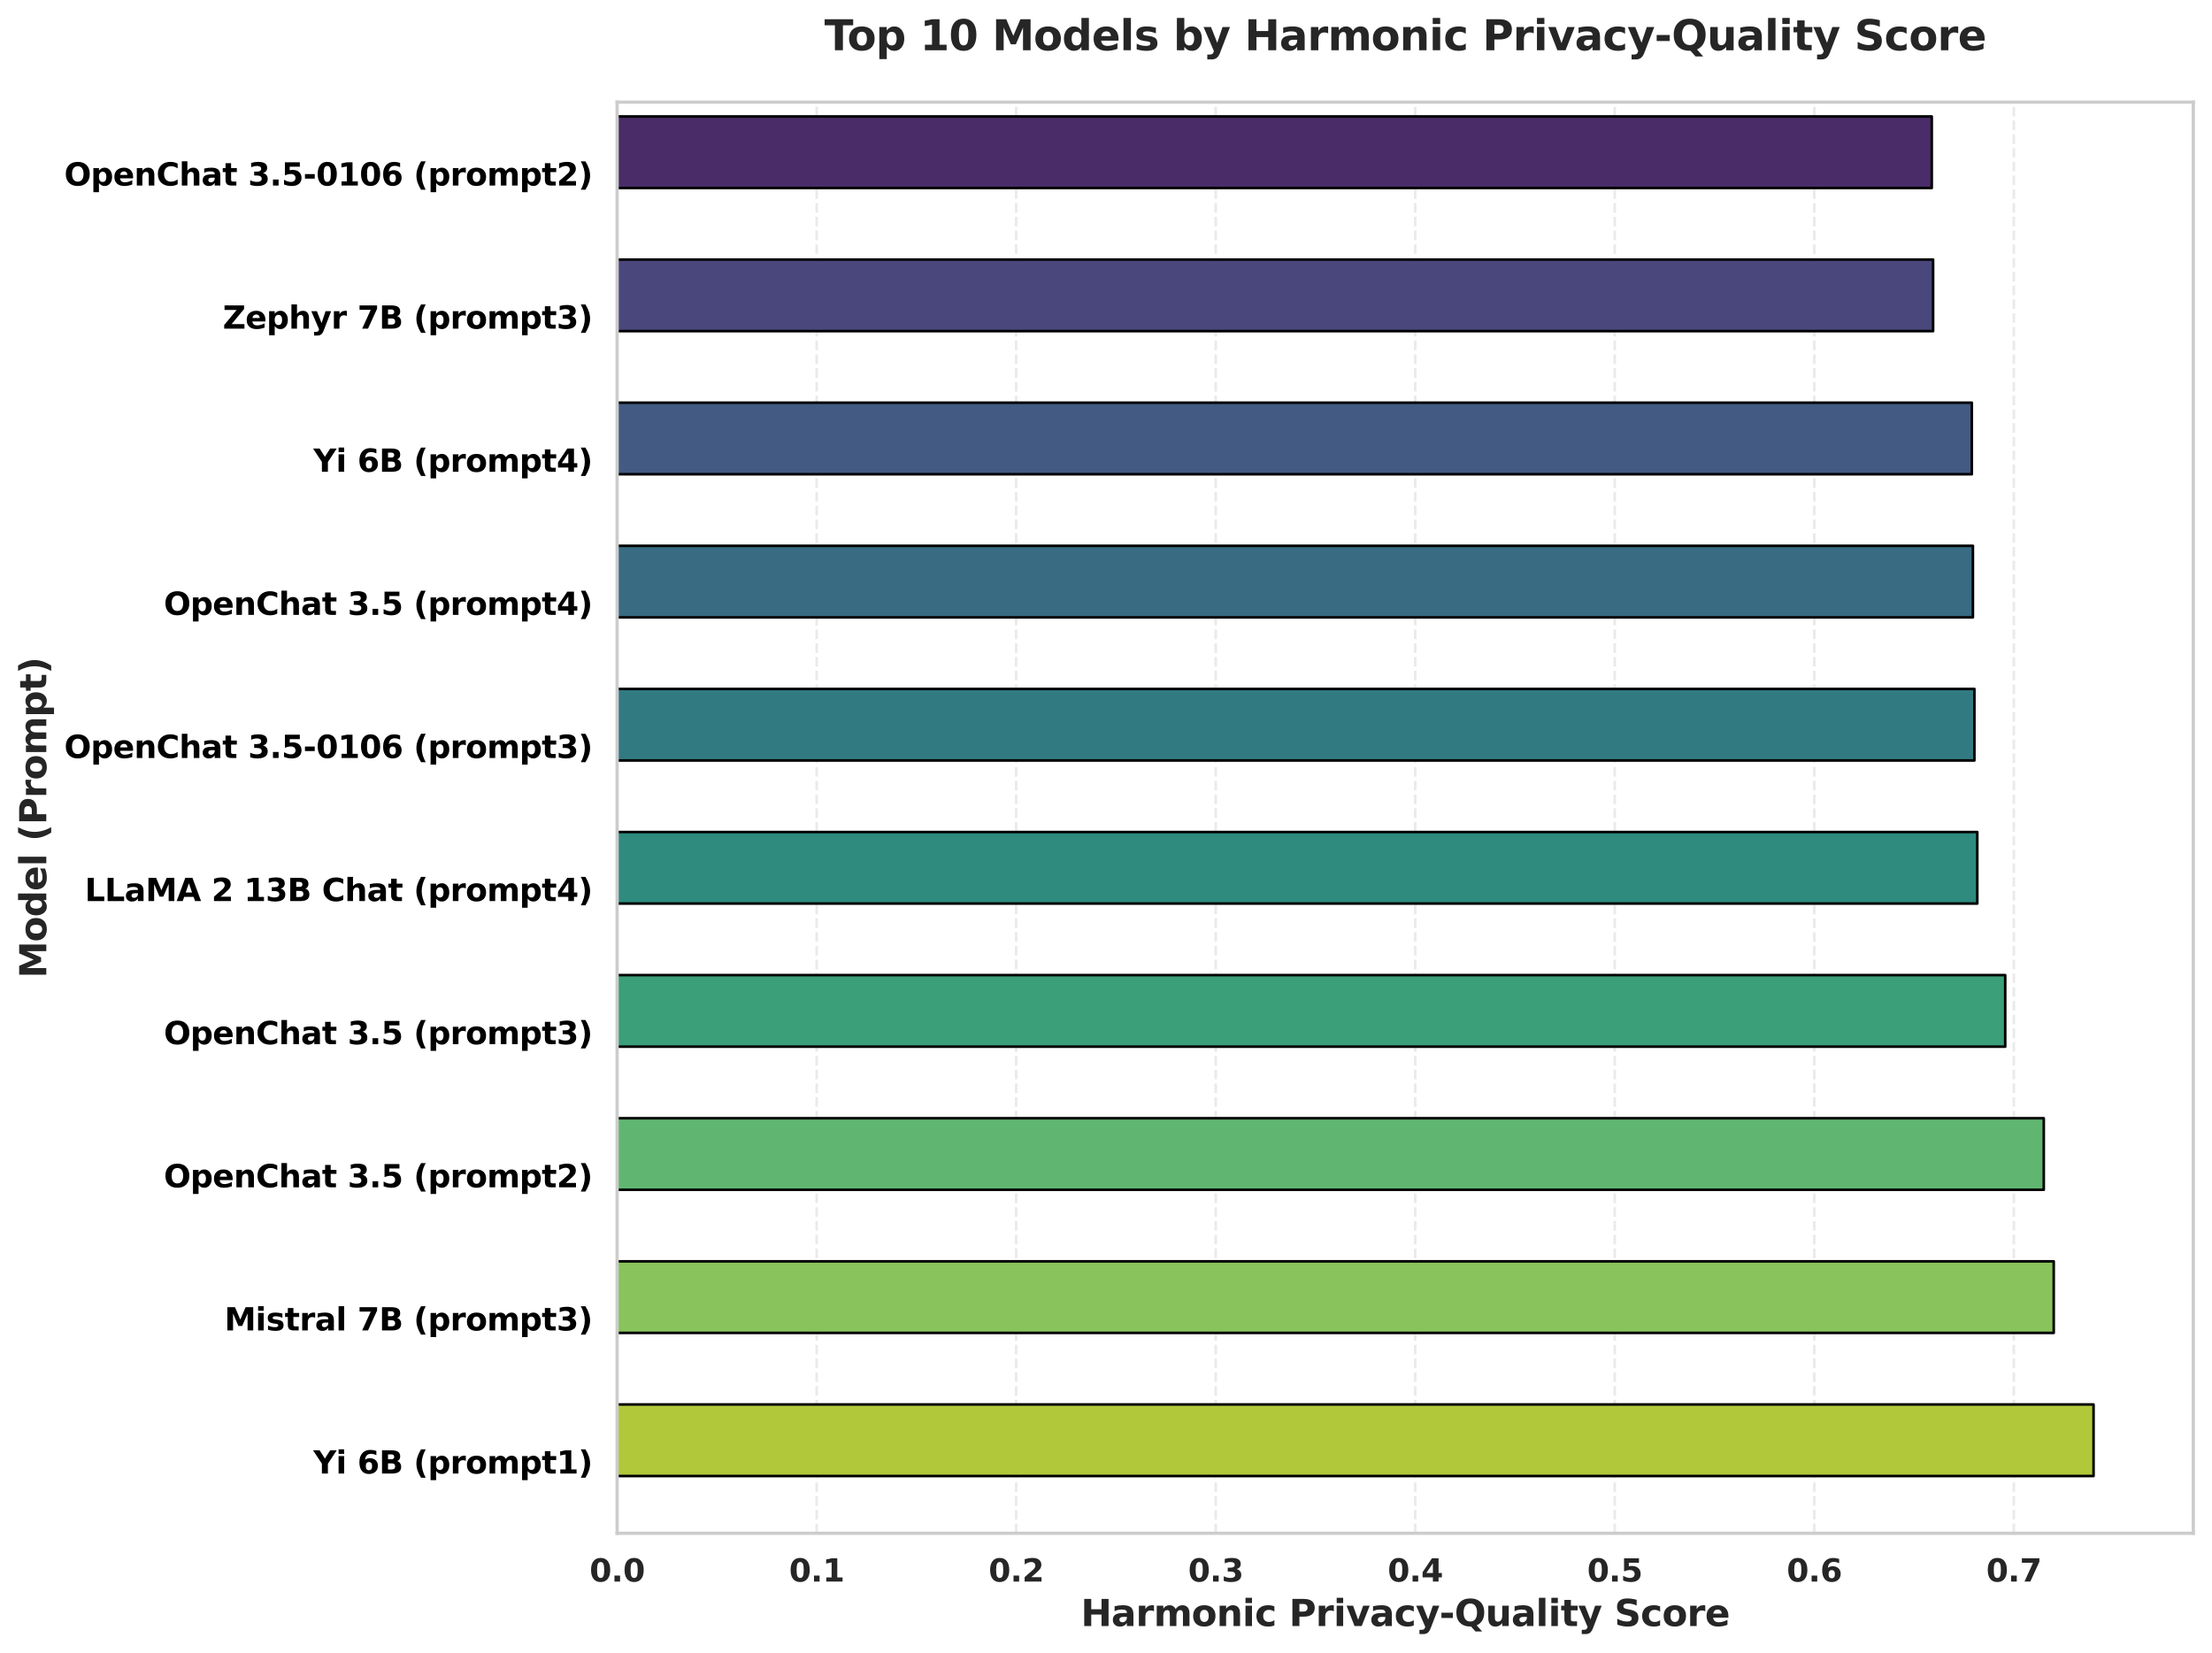 <?xml version="1.0" encoding="utf-8" standalone="no"?>
<!DOCTYPE svg PUBLIC "-//W3C//DTD SVG 1.1//EN"
  "http://www.w3.org/Graphics/SVG/1.1/DTD/svg11.dtd">
<svg xmlns:xlink="http://www.w3.org/1999/xlink" width="852.344pt" height="636.71pt" viewBox="0 0 852.344 636.71" xmlns="http://www.w3.org/2000/svg" version="1.1">
 <defs>
  <style type="text/css">*{stroke-linejoin: round; stroke-linecap: butt}</style>
 </defs>
 <g id="figure_1">
  <g id="patch_1">
   <path d="M 0 636.71 
L 852.344 636.71 
L 852.344 0 
L 0 0 
z
" style="fill: #ffffff"/>
  </g>
  <g id="axes_1">
   <g id="patch_2">
    <path d="M 237.794 590.737 
L 845.144 590.737 
L 845.144 39.358 
L 237.794 39.358 
z
" style="fill: #ffffff"/>
   </g>
   <g id="matplotlib.axis_1">
    <g id="xtick_1">
     <g id="line2d_1">
      <path d="M 237.794 590.737 
L 237.794 39.358 
" clip-path="url(#pb4a826ba77)" style="fill: none; stroke-dasharray: 3.7,1.6; stroke-dashoffset: 0; stroke: #cccccc; stroke-opacity: 0.4"/>
     </g>
     <g id="text_1">
      <!-- 0.0 -->
      <g style="fill: #262626" transform="translate(227.165 609.356) scale(0.12 -0.12)">
       <defs>
        <path id="DejaVuSans-Bold-30" d="M 2944 2338 
Q 2944 3213 2780 3570 
Q 2616 3928 2228 3928 
Q 1841 3928 1675 3570 
Q 1509 3213 1509 2338 
Q 1509 1453 1675 1090 
Q 1841 728 2228 728 
Q 2613 728 2778 1090 
Q 2944 1453 2944 2338 
z
M 4147 2328 
Q 4147 1169 3647 539 
Q 3147 -91 2228 -91 
Q 1306 -91 806 539 
Q 306 1169 306 2328 
Q 306 3491 806 4120 
Q 1306 4750 2228 4750 
Q 3147 4750 3647 4120 
Q 4147 3491 4147 2328 
z
" transform="scale(0.016)"/>
        <path id="DejaVuSans-Bold-2e" d="M 653 1209 
L 1778 1209 
L 1778 0 
L 653 0 
L 653 1209 
z
" transform="scale(0.016)"/>
       </defs>
       <use xlink:href="#DejaVuSans-Bold-30"/>
       <use xlink:href="#DejaVuSans-Bold-2e" transform="translate(69.58 0)"/>
       <use xlink:href="#DejaVuSans-Bold-30" transform="translate(107.568 0)"/>
      </g>
     </g>
    </g>
    <g id="xtick_2">
     <g id="line2d_2">
      <path d="M 314.677 590.737 
L 314.677 39.358 
" clip-path="url(#pb4a826ba77)" style="fill: none; stroke-dasharray: 3.7,1.6; stroke-dashoffset: 0; stroke: #cccccc; stroke-opacity: 0.4"/>
     </g>
     <g id="text_2">
      <!-- 0.1 -->
      <g style="fill: #262626" transform="translate(304.049 609.356) scale(0.12 -0.12)">
       <defs>
        <path id="DejaVuSans-Bold-31" d="M 750 831 
L 1813 831 
L 1813 3847 
L 722 3622 
L 722 4441 
L 1806 4666 
L 2950 4666 
L 2950 831 
L 4013 831 
L 4013 0 
L 750 0 
L 750 831 
z
" transform="scale(0.016)"/>
       </defs>
       <use xlink:href="#DejaVuSans-Bold-30"/>
       <use xlink:href="#DejaVuSans-Bold-2e" transform="translate(69.58 0)"/>
       <use xlink:href="#DejaVuSans-Bold-31" transform="translate(107.568 0)"/>
      </g>
     </g>
    </g>
    <g id="xtick_3">
     <g id="line2d_3">
      <path d="M 391.561 590.737 
L 391.561 39.358 
" clip-path="url(#pb4a826ba77)" style="fill: none; stroke-dasharray: 3.7,1.6; stroke-dashoffset: 0; stroke: #cccccc; stroke-opacity: 0.4"/>
     </g>
     <g id="text_3">
      <!-- 0.2 -->
      <g style="fill: #262626" transform="translate(380.933 609.356) scale(0.12 -0.12)">
       <defs>
        <path id="DejaVuSans-Bold-32" d="M 1844 884 
L 3897 884 
L 3897 0 
L 506 0 
L 506 884 
L 2209 2388 
Q 2438 2594 2547 2791 
Q 2656 2988 2656 3200 
Q 2656 3528 2436 3728 
Q 2216 3928 1850 3928 
Q 1569 3928 1234 3808 
Q 900 3688 519 3450 
L 519 4475 
Q 925 4609 1322 4679 
Q 1719 4750 2100 4750 
Q 2938 4750 3402 4381 
Q 3866 4013 3866 3353 
Q 3866 2972 3669 2642 
Q 3472 2313 2841 1759 
L 1844 884 
z
" transform="scale(0.016)"/>
       </defs>
       <use xlink:href="#DejaVuSans-Bold-30"/>
       <use xlink:href="#DejaVuSans-Bold-2e" transform="translate(69.58 0)"/>
       <use xlink:href="#DejaVuSans-Bold-32" transform="translate(107.568 0)"/>
      </g>
     </g>
    </g>
    <g id="xtick_4">
     <g id="line2d_4">
      <path d="M 468.445 590.737 
L 468.445 39.358 
" clip-path="url(#pb4a826ba77)" style="fill: none; stroke-dasharray: 3.7,1.6; stroke-dashoffset: 0; stroke: #cccccc; stroke-opacity: 0.4"/>
     </g>
     <g id="text_4">
      <!-- 0.3 -->
      <g style="fill: #262626" transform="translate(457.816 609.356) scale(0.12 -0.12)">
       <defs>
        <path id="DejaVuSans-Bold-33" d="M 2981 2516 
Q 3453 2394 3698 2092 
Q 3944 1791 3944 1325 
Q 3944 631 3412 270 
Q 2881 -91 1863 -91 
Q 1503 -91 1142 -33 
Q 781 25 428 141 
L 428 1069 
Q 766 900 1098 814 
Q 1431 728 1753 728 
Q 2231 728 2486 893 
Q 2741 1059 2741 1369 
Q 2741 1688 2480 1852 
Q 2219 2016 1709 2016 
L 1228 2016 
L 1228 2791 
L 1734 2791 
Q 2188 2791 2409 2933 
Q 2631 3075 2631 3366 
Q 2631 3634 2415 3781 
Q 2200 3928 1806 3928 
Q 1516 3928 1219 3862 
Q 922 3797 628 3669 
L 628 4550 
Q 984 4650 1334 4700 
Q 1684 4750 2022 4750 
Q 2931 4750 3382 4451 
Q 3834 4153 3834 3553 
Q 3834 3144 3618 2883 
Q 3403 2622 2981 2516 
z
" transform="scale(0.016)"/>
       </defs>
       <use xlink:href="#DejaVuSans-Bold-30"/>
       <use xlink:href="#DejaVuSans-Bold-2e" transform="translate(69.58 0)"/>
       <use xlink:href="#DejaVuSans-Bold-33" transform="translate(107.568 0)"/>
      </g>
     </g>
    </g>
    <g id="xtick_5">
     <g id="line2d_5">
      <path d="M 545.328 590.737 
L 545.328 39.358 
" clip-path="url(#pb4a826ba77)" style="fill: none; stroke-dasharray: 3.7,1.6; stroke-dashoffset: 0; stroke: #cccccc; stroke-opacity: 0.4"/>
     </g>
     <g id="text_5">
      <!-- 0.4 -->
      <g style="fill: #262626" transform="translate(534.7 609.356) scale(0.12 -0.12)">
       <defs>
        <path id="DejaVuSans-Bold-34" d="M 2356 3675 
L 1038 1722 
L 2356 1722 
L 2356 3675 
z
M 2156 4666 
L 3494 4666 
L 3494 1722 
L 4159 1722 
L 4159 850 
L 3494 850 
L 3494 0 
L 2356 0 
L 2356 850 
L 288 850 
L 288 1881 
L 2156 4666 
z
" transform="scale(0.016)"/>
       </defs>
       <use xlink:href="#DejaVuSans-Bold-30"/>
       <use xlink:href="#DejaVuSans-Bold-2e" transform="translate(69.58 0)"/>
       <use xlink:href="#DejaVuSans-Bold-34" transform="translate(107.568 0)"/>
      </g>
     </g>
    </g>
    <g id="xtick_6">
     <g id="line2d_6">
      <path d="M 622.212 590.737 
L 622.212 39.358 
" clip-path="url(#pb4a826ba77)" style="fill: none; stroke-dasharray: 3.7,1.6; stroke-dashoffset: 0; stroke: #cccccc; stroke-opacity: 0.4"/>
     </g>
     <g id="text_6">
      <!-- 0.5 -->
      <g style="fill: #262626" transform="translate(611.583 609.356) scale(0.12 -0.12)">
       <defs>
        <path id="DejaVuSans-Bold-35" d="M 678 4666 
L 3669 4666 
L 3669 3781 
L 1638 3781 
L 1638 3059 
Q 1775 3097 1914 3117 
Q 2053 3138 2203 3138 
Q 3056 3138 3531 2711 
Q 4006 2284 4006 1522 
Q 4006 766 3489 337 
Q 2972 -91 2053 -91 
Q 1656 -91 1267 -14 
Q 878 63 494 219 
L 494 1166 
Q 875 947 1217 837 
Q 1559 728 1863 728 
Q 2300 728 2551 942 
Q 2803 1156 2803 1522 
Q 2803 1891 2551 2103 
Q 2300 2316 1863 2316 
Q 1603 2316 1309 2248 
Q 1016 2181 678 2041 
L 678 4666 
z
" transform="scale(0.016)"/>
       </defs>
       <use xlink:href="#DejaVuSans-Bold-30"/>
       <use xlink:href="#DejaVuSans-Bold-2e" transform="translate(69.58 0)"/>
       <use xlink:href="#DejaVuSans-Bold-35" transform="translate(107.568 0)"/>
      </g>
     </g>
    </g>
    <g id="xtick_7">
     <g id="line2d_7">
      <path d="M 699.095 590.737 
L 699.095 39.358 
" clip-path="url(#pb4a826ba77)" style="fill: none; stroke-dasharray: 3.7,1.6; stroke-dashoffset: 0; stroke: #cccccc; stroke-opacity: 0.4"/>
     </g>
     <g id="text_7">
      <!-- 0.6 -->
      <g style="fill: #262626" transform="translate(688.467 609.356) scale(0.12 -0.12)">
       <defs>
        <path id="DejaVuSans-Bold-36" d="M 2316 2303 
Q 2000 2303 1842 2098 
Q 1684 1894 1684 1484 
Q 1684 1075 1842 870 
Q 2000 666 2316 666 
Q 2634 666 2792 870 
Q 2950 1075 2950 1484 
Q 2950 1894 2792 2098 
Q 2634 2303 2316 2303 
z
M 3803 4544 
L 3803 3681 
Q 3506 3822 3243 3889 
Q 2981 3956 2731 3956 
Q 2194 3956 1894 3657 
Q 1594 3359 1544 2772 
Q 1750 2925 1990 3001 
Q 2231 3078 2516 3078 
Q 3231 3078 3670 2659 
Q 4109 2241 4109 1563 
Q 4109 813 3618 361 
Q 3128 -91 2303 -91 
Q 1394 -91 895 523 
Q 397 1138 397 2266 
Q 397 3422 980 4083 
Q 1563 4744 2578 4744 
Q 2900 4744 3203 4694 
Q 3506 4644 3803 4544 
z
" transform="scale(0.016)"/>
       </defs>
       <use xlink:href="#DejaVuSans-Bold-30"/>
       <use xlink:href="#DejaVuSans-Bold-2e" transform="translate(69.58 0)"/>
       <use xlink:href="#DejaVuSans-Bold-36" transform="translate(107.568 0)"/>
      </g>
     </g>
    </g>
    <g id="xtick_8">
     <g id="line2d_8">
      <path d="M 775.979 590.737 
L 775.979 39.358 
" clip-path="url(#pb4a826ba77)" style="fill: none; stroke-dasharray: 3.7,1.6; stroke-dashoffset: 0; stroke: #cccccc; stroke-opacity: 0.4"/>
     </g>
     <g id="text_8">
      <!-- 0.7 -->
      <g style="fill: #262626" transform="translate(765.351 609.356) scale(0.12 -0.12)">
       <defs>
        <path id="DejaVuSans-Bold-37" d="M 428 4666 
L 3944 4666 
L 3944 3988 
L 2125 0 
L 953 0 
L 2675 3781 
L 428 3781 
L 428 4666 
z
" transform="scale(0.016)"/>
       </defs>
       <use xlink:href="#DejaVuSans-Bold-30"/>
       <use xlink:href="#DejaVuSans-Bold-2e" transform="translate(69.58 0)"/>
       <use xlink:href="#DejaVuSans-Bold-37" transform="translate(107.568 0)"/>
      </g>
     </g>
    </g>
    <g id="text_9">
     <!-- Harmonic Privacy-Quality Score -->
     <g style="fill: #262626" transform="translate(416.472 626.489) scale(0.14 -0.14)">
      <defs>
       <path id="DejaVuSans-Bold-48" d="M 588 4666 
L 1791 4666 
L 1791 2888 
L 3566 2888 
L 3566 4666 
L 4769 4666 
L 4769 0 
L 3566 0 
L 3566 1978 
L 1791 1978 
L 1791 0 
L 588 0 
L 588 4666 
z
" transform="scale(0.016)"/>
       <path id="DejaVuSans-Bold-61" d="M 2106 1575 
Q 1756 1575 1579 1456 
Q 1403 1338 1403 1106 
Q 1403 894 1545 773 
Q 1688 653 1941 653 
Q 2256 653 2472 879 
Q 2688 1106 2688 1447 
L 2688 1575 
L 2106 1575 
z
M 3816 1997 
L 3816 0 
L 2688 0 
L 2688 519 
Q 2463 200 2181 54 
Q 1900 -91 1497 -91 
Q 953 -91 614 226 
Q 275 544 275 1050 
Q 275 1666 698 1953 
Q 1122 2241 2028 2241 
L 2688 2241 
L 2688 2328 
Q 2688 2594 2478 2717 
Q 2269 2841 1825 2841 
Q 1466 2841 1156 2769 
Q 847 2697 581 2553 
L 581 3406 
Q 941 3494 1303 3539 
Q 1666 3584 2028 3584 
Q 2975 3584 3395 3211 
Q 3816 2838 3816 1997 
z
" transform="scale(0.016)"/>
       <path id="DejaVuSans-Bold-72" d="M 3138 2547 
Q 2991 2616 2845 2648 
Q 2700 2681 2553 2681 
Q 2122 2681 1889 2404 
Q 1656 2128 1656 1613 
L 1656 0 
L 538 0 
L 538 3500 
L 1656 3500 
L 1656 2925 
Q 1872 3269 2151 3426 
Q 2431 3584 2822 3584 
Q 2878 3584 2943 3579 
Q 3009 3575 3134 3559 
L 3138 2547 
z
" transform="scale(0.016)"/>
       <path id="DejaVuSans-Bold-6d" d="M 3781 2919 
Q 3994 3244 4286 3414 
Q 4578 3584 4928 3584 
Q 5531 3584 5847 3212 
Q 6163 2841 6163 2131 
L 6163 0 
L 5038 0 
L 5038 1825 
Q 5041 1866 5042 1909 
Q 5044 1953 5044 2034 
Q 5044 2406 4934 2573 
Q 4825 2741 4581 2741 
Q 4263 2741 4089 2478 
Q 3916 2216 3909 1719 
L 3909 0 
L 2784 0 
L 2784 1825 
Q 2784 2406 2684 2573 
Q 2584 2741 2328 2741 
Q 2006 2741 1831 2477 
Q 1656 2213 1656 1722 
L 1656 0 
L 531 0 
L 531 3500 
L 1656 3500 
L 1656 2988 
Q 1863 3284 2130 3434 
Q 2397 3584 2719 3584 
Q 3081 3584 3359 3409 
Q 3638 3234 3781 2919 
z
" transform="scale(0.016)"/>
       <path id="DejaVuSans-Bold-6f" d="M 2203 2784 
Q 1831 2784 1636 2517 
Q 1441 2250 1441 1747 
Q 1441 1244 1636 976 
Q 1831 709 2203 709 
Q 2569 709 2762 976 
Q 2956 1244 2956 1747 
Q 2956 2250 2762 2517 
Q 2569 2784 2203 2784 
z
M 2203 3584 
Q 3106 3584 3614 3096 
Q 4122 2609 4122 1747 
Q 4122 884 3614 396 
Q 3106 -91 2203 -91 
Q 1297 -91 786 396 
Q 275 884 275 1747 
Q 275 2609 786 3096 
Q 1297 3584 2203 3584 
z
" transform="scale(0.016)"/>
       <path id="DejaVuSans-Bold-6e" d="M 4056 2131 
L 4056 0 
L 2931 0 
L 2931 347 
L 2931 1631 
Q 2931 2084 2911 2256 
Q 2891 2428 2841 2509 
Q 2775 2619 2662 2680 
Q 2550 2741 2406 2741 
Q 2056 2741 1856 2470 
Q 1656 2200 1656 1722 
L 1656 0 
L 538 0 
L 538 3500 
L 1656 3500 
L 1656 2988 
Q 1909 3294 2193 3439 
Q 2478 3584 2822 3584 
Q 3428 3584 3742 3212 
Q 4056 2841 4056 2131 
z
" transform="scale(0.016)"/>
       <path id="DejaVuSans-Bold-69" d="M 538 3500 
L 1656 3500 
L 1656 0 
L 538 0 
L 538 3500 
z
M 538 4863 
L 1656 4863 
L 1656 3950 
L 538 3950 
L 538 4863 
z
" transform="scale(0.016)"/>
       <path id="DejaVuSans-Bold-63" d="M 3366 3391 
L 3366 2478 
Q 3138 2634 2908 2709 
Q 2678 2784 2431 2784 
Q 1963 2784 1702 2511 
Q 1441 2238 1441 1747 
Q 1441 1256 1702 982 
Q 1963 709 2431 709 
Q 2694 709 2930 787 
Q 3166 866 3366 1019 
L 3366 103 
Q 3103 6 2833 -42 
Q 2563 -91 2291 -91 
Q 1344 -91 809 395 
Q 275 881 275 1747 
Q 275 2613 809 3098 
Q 1344 3584 2291 3584 
Q 2566 3584 2833 3536 
Q 3100 3488 3366 3391 
z
" transform="scale(0.016)"/>
       <path id="DejaVuSans-Bold-20" transform="scale(0.016)"/>
       <path id="DejaVuSans-Bold-50" d="M 588 4666 
L 2584 4666 
Q 3475 4666 3951 4270 
Q 4428 3875 4428 3144 
Q 4428 2409 3951 2014 
Q 3475 1619 2584 1619 
L 1791 1619 
L 1791 0 
L 588 0 
L 588 4666 
z
M 1791 3794 
L 1791 2491 
L 2456 2491 
Q 2806 2491 2997 2661 
Q 3188 2831 3188 3144 
Q 3188 3456 2997 3625 
Q 2806 3794 2456 3794 
L 1791 3794 
z
" transform="scale(0.016)"/>
       <path id="DejaVuSans-Bold-76" d="M 97 3500 
L 1216 3500 
L 2088 1081 
L 2956 3500 
L 4078 3500 
L 2700 0 
L 1472 0 
L 97 3500 
z
" transform="scale(0.016)"/>
       <path id="DejaVuSans-Bold-79" d="M 78 3500 
L 1197 3500 
L 2138 1125 
L 2938 3500 
L 4056 3500 
L 2584 -331 
Q 2363 -916 2067 -1148 
Q 1772 -1381 1288 -1381 
L 641 -1381 
L 641 -647 
L 991 -647 
Q 1275 -647 1404 -556 
Q 1534 -466 1606 -231 
L 1638 -134 
L 78 3500 
z
" transform="scale(0.016)"/>
       <path id="DejaVuSans-Bold-2d" d="M 347 2297 
L 2309 2297 
L 2309 1388 
L 347 1388 
L 347 2297 
z
" transform="scale(0.016)"/>
       <path id="DejaVuSans-Bold-51" d="M 2847 -84 
L 2753 -84 
Q 1600 -84 959 553 
Q 319 1191 319 2328 
Q 319 3463 958 4106 
Q 1597 4750 2719 4750 
Q 3853 4750 4486 4112 
Q 5119 3475 5119 2328 
Q 5119 1541 4783 972 
Q 4447 403 3816 116 
L 4756 -934 
L 3609 -934 
L 2847 -84 
z
M 2719 3878 
Q 2169 3878 1866 3472 
Q 1563 3066 1563 2328 
Q 1563 1578 1859 1179 
Q 2156 781 2719 781 
Q 3272 781 3575 1187 
Q 3878 1594 3878 2328 
Q 3878 3066 3575 3472 
Q 3272 3878 2719 3878 
z
" transform="scale(0.016)"/>
       <path id="DejaVuSans-Bold-75" d="M 500 1363 
L 500 3500 
L 1625 3500 
L 1625 3150 
Q 1625 2866 1622 2436 
Q 1619 2006 1619 1863 
Q 1619 1441 1641 1255 
Q 1663 1069 1716 984 
Q 1784 875 1895 815 
Q 2006 756 2150 756 
Q 2500 756 2700 1025 
Q 2900 1294 2900 1772 
L 2900 3500 
L 4019 3500 
L 4019 0 
L 2900 0 
L 2900 506 
Q 2647 200 2364 54 
Q 2081 -91 1741 -91 
Q 1134 -91 817 281 
Q 500 653 500 1363 
z
" transform="scale(0.016)"/>
       <path id="DejaVuSans-Bold-6c" d="M 538 4863 
L 1656 4863 
L 1656 0 
L 538 0 
L 538 4863 
z
" transform="scale(0.016)"/>
       <path id="DejaVuSans-Bold-74" d="M 1759 4494 
L 1759 3500 
L 2913 3500 
L 2913 2700 
L 1759 2700 
L 1759 1216 
Q 1759 972 1856 886 
Q 1953 800 2241 800 
L 2816 800 
L 2816 0 
L 1856 0 
Q 1194 0 917 276 
Q 641 553 641 1216 
L 641 2700 
L 84 2700 
L 84 3500 
L 641 3500 
L 641 4494 
L 1759 4494 
z
" transform="scale(0.016)"/>
       <path id="DejaVuSans-Bold-53" d="M 3834 4519 
L 3834 3531 
Q 3450 3703 3084 3790 
Q 2719 3878 2394 3878 
Q 1963 3878 1756 3759 
Q 1550 3641 1550 3391 
Q 1550 3203 1689 3098 
Q 1828 2994 2194 2919 
L 2706 2816 
Q 3484 2659 3812 2340 
Q 4141 2022 4141 1434 
Q 4141 663 3683 286 
Q 3225 -91 2284 -91 
Q 1841 -91 1394 -6 
Q 947 78 500 244 
L 500 1259 
Q 947 1022 1364 901 
Q 1781 781 2169 781 
Q 2563 781 2772 912 
Q 2981 1044 2981 1288 
Q 2981 1506 2839 1625 
Q 2697 1744 2272 1838 
L 1806 1941 
Q 1106 2091 782 2419 
Q 459 2747 459 3303 
Q 459 4000 909 4375 
Q 1359 4750 2203 4750 
Q 2588 4750 2994 4692 
Q 3400 4634 3834 4519 
z
" transform="scale(0.016)"/>
       <path id="DejaVuSans-Bold-65" d="M 4031 1759 
L 4031 1441 
L 1416 1441 
Q 1456 1047 1700 850 
Q 1944 653 2381 653 
Q 2734 653 3104 758 
Q 3475 863 3866 1075 
L 3866 213 
Q 3469 63 3072 -14 
Q 2675 -91 2278 -91 
Q 1328 -91 801 392 
Q 275 875 275 1747 
Q 275 2603 792 3093 
Q 1309 3584 2216 3584 
Q 3041 3584 3536 3087 
Q 4031 2591 4031 1759 
z
M 2881 2131 
Q 2881 2450 2695 2645 
Q 2509 2841 2209 2841 
Q 1884 2841 1681 2658 
Q 1478 2475 1428 2131 
L 2881 2131 
z
" transform="scale(0.016)"/>
      </defs>
      <use xlink:href="#DejaVuSans-Bold-48"/>
      <use xlink:href="#DejaVuSans-Bold-61" transform="translate(83.691 0)"/>
      <use xlink:href="#DejaVuSans-Bold-72" transform="translate(151.172 0)"/>
      <use xlink:href="#DejaVuSans-Bold-6d" transform="translate(200.488 0)"/>
      <use xlink:href="#DejaVuSans-Bold-6f" transform="translate(304.688 0)"/>
      <use xlink:href="#DejaVuSans-Bold-6e" transform="translate(373.389 0)"/>
      <use xlink:href="#DejaVuSans-Bold-69" transform="translate(444.58 0)"/>
      <use xlink:href="#DejaVuSans-Bold-63" transform="translate(478.857 0)"/>
      <use xlink:href="#DejaVuSans-Bold-20" transform="translate(538.135 0)"/>
      <use xlink:href="#DejaVuSans-Bold-50" transform="translate(572.949 0)"/>
      <use xlink:href="#DejaVuSans-Bold-72" transform="translate(646.24 0)"/>
      <use xlink:href="#DejaVuSans-Bold-69" transform="translate(695.557 0)"/>
      <use xlink:href="#DejaVuSans-Bold-76" transform="translate(729.834 0)"/>
      <use xlink:href="#DejaVuSans-Bold-61" transform="translate(795.02 0)"/>
      <use xlink:href="#DejaVuSans-Bold-63" transform="translate(862.5 0)"/>
      <use xlink:href="#DejaVuSans-Bold-79" transform="translate(921.777 0)"/>
      <use xlink:href="#DejaVuSans-Bold-2d" transform="translate(986.963 0)"/>
      <use xlink:href="#DejaVuSans-Bold-51" transform="translate(1028.467 0)"/>
      <use xlink:href="#DejaVuSans-Bold-75" transform="translate(1113.477 0)"/>
      <use xlink:href="#DejaVuSans-Bold-61" transform="translate(1184.668 0)"/>
      <use xlink:href="#DejaVuSans-Bold-6c" transform="translate(1252.148 0)"/>
      <use xlink:href="#DejaVuSans-Bold-69" transform="translate(1286.426 0)"/>
      <use xlink:href="#DejaVuSans-Bold-74" transform="translate(1320.703 0)"/>
      <use xlink:href="#DejaVuSans-Bold-79" transform="translate(1368.506 0)"/>
      <use xlink:href="#DejaVuSans-Bold-20" transform="translate(1433.691 0)"/>
      <use xlink:href="#DejaVuSans-Bold-53" transform="translate(1468.506 0)"/>
      <use xlink:href="#DejaVuSans-Bold-63" transform="translate(1540.527 0)"/>
      <use xlink:href="#DejaVuSans-Bold-6f" transform="translate(1599.805 0)"/>
      <use xlink:href="#DejaVuSans-Bold-72" transform="translate(1668.506 0)"/>
      <use xlink:href="#DejaVuSans-Bold-65" transform="translate(1717.822 0)"/>
     </g>
    </g>
   </g>
   <g id="matplotlib.axis_2">
    <g id="ytick_1">
     <g id="text_10">
      <!-- OpenChat 3.5-0106 (prompt2) -->
      <g transform="translate(24.749 71.486) scale(0.12 -0.12)">
       <defs>
        <path id="DejaVuSans-Bold-4f" d="M 2719 3878 
Q 2169 3878 1866 3472 
Q 1563 3066 1563 2328 
Q 1563 1594 1866 1187 
Q 2169 781 2719 781 
Q 3272 781 3575 1187 
Q 3878 1594 3878 2328 
Q 3878 3066 3575 3472 
Q 3272 3878 2719 3878 
z
M 2719 4750 
Q 3844 4750 4481 4106 
Q 5119 3463 5119 2328 
Q 5119 1197 4481 553 
Q 3844 -91 2719 -91 
Q 1597 -91 958 553 
Q 319 1197 319 2328 
Q 319 3463 958 4106 
Q 1597 4750 2719 4750 
z
" transform="scale(0.016)"/>
        <path id="DejaVuSans-Bold-70" d="M 1656 506 
L 1656 -1331 
L 538 -1331 
L 538 3500 
L 1656 3500 
L 1656 2988 
Q 1888 3294 2169 3439 
Q 2450 3584 2816 3584 
Q 3463 3584 3878 3070 
Q 4294 2556 4294 1747 
Q 4294 938 3878 423 
Q 3463 -91 2816 -91 
Q 2450 -91 2169 54 
Q 1888 200 1656 506 
z
M 2400 2772 
Q 2041 2772 1848 2508 
Q 1656 2244 1656 1747 
Q 1656 1250 1848 986 
Q 2041 722 2400 722 
Q 2759 722 2948 984 
Q 3138 1247 3138 1747 
Q 3138 2247 2948 2509 
Q 2759 2772 2400 2772 
z
" transform="scale(0.016)"/>
        <path id="DejaVuSans-Bold-43" d="M 4288 256 
Q 3956 84 3597 -3 
Q 3238 -91 2847 -91 
Q 1681 -91 1000 561 
Q 319 1213 319 2328 
Q 319 3447 1000 4098 
Q 1681 4750 2847 4750 
Q 3238 4750 3597 4662 
Q 3956 4575 4288 4403 
L 4288 3438 
Q 3953 3666 3628 3772 
Q 3303 3878 2944 3878 
Q 2300 3878 1931 3465 
Q 1563 3053 1563 2328 
Q 1563 1606 1931 1193 
Q 2300 781 2944 781 
Q 3303 781 3628 887 
Q 3953 994 4288 1222 
L 4288 256 
z
" transform="scale(0.016)"/>
        <path id="DejaVuSans-Bold-68" d="M 4056 2131 
L 4056 0 
L 2931 0 
L 2931 347 
L 2931 1625 
Q 2931 2084 2911 2256 
Q 2891 2428 2841 2509 
Q 2775 2619 2662 2680 
Q 2550 2741 2406 2741 
Q 2056 2741 1856 2470 
Q 1656 2200 1656 1722 
L 1656 0 
L 538 0 
L 538 4863 
L 1656 4863 
L 1656 2988 
Q 1909 3294 2193 3439 
Q 2478 3584 2822 3584 
Q 3428 3584 3742 3212 
Q 4056 2841 4056 2131 
z
" transform="scale(0.016)"/>
        <path id="DejaVuSans-Bold-28" d="M 2413 -844 
L 1484 -844 
Q 1006 -72 778 623 
Q 550 1319 550 2003 
Q 550 2688 779 3389 
Q 1009 4091 1484 4856 
L 2413 4856 
Q 2013 4116 1813 3408 
Q 1613 2700 1613 2009 
Q 1613 1319 1811 609 
Q 2009 -100 2413 -844 
z
" transform="scale(0.016)"/>
        <path id="DejaVuSans-Bold-29" d="M 513 -844 
Q 913 -100 1113 609 
Q 1313 1319 1313 2009 
Q 1313 2700 1113 3408 
Q 913 4116 513 4856 
L 1441 4856 
Q 1916 4091 2145 3389 
Q 2375 2688 2375 2003 
Q 2375 1319 2147 623 
Q 1919 -72 1441 -844 
L 513 -844 
z
" transform="scale(0.016)"/>
       </defs>
       <use xlink:href="#DejaVuSans-Bold-4f"/>
       <use xlink:href="#DejaVuSans-Bold-70" transform="translate(85.01 0)"/>
       <use xlink:href="#DejaVuSans-Bold-65" transform="translate(156.592 0)"/>
       <use xlink:href="#DejaVuSans-Bold-6e" transform="translate(224.414 0)"/>
       <use xlink:href="#DejaVuSans-Bold-43" transform="translate(295.605 0)"/>
       <use xlink:href="#DejaVuSans-Bold-68" transform="translate(368.994 0)"/>
       <use xlink:href="#DejaVuSans-Bold-61" transform="translate(440.186 0)"/>
       <use xlink:href="#DejaVuSans-Bold-74" transform="translate(507.666 0)"/>
       <use xlink:href="#DejaVuSans-Bold-20" transform="translate(555.469 0)"/>
       <use xlink:href="#DejaVuSans-Bold-33" transform="translate(590.283 0)"/>
       <use xlink:href="#DejaVuSans-Bold-2e" transform="translate(659.863 0)"/>
       <use xlink:href="#DejaVuSans-Bold-35" transform="translate(697.852 0)"/>
       <use xlink:href="#DejaVuSans-Bold-2d" transform="translate(767.432 0)"/>
       <use xlink:href="#DejaVuSans-Bold-30" transform="translate(808.936 0)"/>
       <use xlink:href="#DejaVuSans-Bold-31" transform="translate(878.516 0)"/>
       <use xlink:href="#DejaVuSans-Bold-30" transform="translate(948.096 0)"/>
       <use xlink:href="#DejaVuSans-Bold-36" transform="translate(1017.676 0)"/>
       <use xlink:href="#DejaVuSans-Bold-20" transform="translate(1087.256 0)"/>
       <use xlink:href="#DejaVuSans-Bold-28" transform="translate(1122.07 0)"/>
       <use xlink:href="#DejaVuSans-Bold-70" transform="translate(1167.773 0)"/>
       <use xlink:href="#DejaVuSans-Bold-72" transform="translate(1239.355 0)"/>
       <use xlink:href="#DejaVuSans-Bold-6f" transform="translate(1288.672 0)"/>
       <use xlink:href="#DejaVuSans-Bold-6d" transform="translate(1357.373 0)"/>
       <use xlink:href="#DejaVuSans-Bold-70" transform="translate(1461.572 0)"/>
       <use xlink:href="#DejaVuSans-Bold-74" transform="translate(1533.154 0)"/>
       <use xlink:href="#DejaVuSans-Bold-32" transform="translate(1580.957 0)"/>
       <use xlink:href="#DejaVuSans-Bold-29" transform="translate(1650.537 0)"/>
      </g>
     </g>
    </g>
    <g id="ytick_2">
     <g id="text_11">
      <!-- Zephyr 7B (prompt3) -->
      <g transform="translate(85.831 126.624) scale(0.12 -0.12)">
       <defs>
        <path id="DejaVuSans-Bold-5a" d="M 359 4666 
L 4281 4666 
L 4281 3938 
L 1778 909 
L 4353 909 
L 4353 0 
L 288 0 
L 288 728 
L 2791 3756 
L 359 3756 
L 359 4666 
z
" transform="scale(0.016)"/>
        <path id="DejaVuSans-Bold-42" d="M 2456 2859 
Q 2741 2859 2887 2984 
Q 3034 3109 3034 3353 
Q 3034 3594 2887 3720 
Q 2741 3847 2456 3847 
L 1791 3847 
L 1791 2859 
L 2456 2859 
z
M 2497 819 
Q 2859 819 3042 972 
Q 3225 1125 3225 1434 
Q 3225 1738 3044 1889 
Q 2863 2041 2497 2041 
L 1791 2041 
L 1791 819 
L 2497 819 
z
M 3616 2497 
Q 4003 2384 4215 2081 
Q 4428 1778 4428 1338 
Q 4428 663 3972 331 
Q 3516 0 2584 0 
L 588 0 
L 588 4666 
L 2394 4666 
Q 3366 4666 3802 4372 
Q 4238 4078 4238 3431 
Q 4238 3091 4078 2852 
Q 3919 2613 3616 2497 
z
" transform="scale(0.016)"/>
       </defs>
       <use xlink:href="#DejaVuSans-Bold-5a"/>
       <use xlink:href="#DejaVuSans-Bold-65" transform="translate(72.51 0)"/>
       <use xlink:href="#DejaVuSans-Bold-70" transform="translate(140.332 0)"/>
       <use xlink:href="#DejaVuSans-Bold-68" transform="translate(211.914 0)"/>
       <use xlink:href="#DejaVuSans-Bold-79" transform="translate(283.105 0)"/>
       <use xlink:href="#DejaVuSans-Bold-72" transform="translate(348.291 0)"/>
       <use xlink:href="#DejaVuSans-Bold-20" transform="translate(397.607 0)"/>
       <use xlink:href="#DejaVuSans-Bold-37" transform="translate(432.422 0)"/>
       <use xlink:href="#DejaVuSans-Bold-42" transform="translate(502.002 0)"/>
       <use xlink:href="#DejaVuSans-Bold-20" transform="translate(578.223 0)"/>
       <use xlink:href="#DejaVuSans-Bold-28" transform="translate(613.037 0)"/>
       <use xlink:href="#DejaVuSans-Bold-70" transform="translate(658.74 0)"/>
       <use xlink:href="#DejaVuSans-Bold-72" transform="translate(730.322 0)"/>
       <use xlink:href="#DejaVuSans-Bold-6f" transform="translate(779.639 0)"/>
       <use xlink:href="#DejaVuSans-Bold-6d" transform="translate(848.34 0)"/>
       <use xlink:href="#DejaVuSans-Bold-70" transform="translate(952.539 0)"/>
       <use xlink:href="#DejaVuSans-Bold-74" transform="translate(1024.121 0)"/>
       <use xlink:href="#DejaVuSans-Bold-33" transform="translate(1071.924 0)"/>
       <use xlink:href="#DejaVuSans-Bold-29" transform="translate(1141.504 0)"/>
      </g>
     </g>
    </g>
    <g id="ytick_3">
     <g id="text_12">
      <!-- Yi 6B (prompt4) -->
      <g transform="translate(120.742 181.762) scale(0.12 -0.12)">
       <defs>
        <path id="DejaVuSans-Bold-59" d="M -63 4666 
L 1253 4666 
L 2316 3003 
L 3378 4666 
L 4697 4666 
L 2919 1966 
L 2919 0 
L 1716 0 
L 1716 1966 
L -63 4666 
z
" transform="scale(0.016)"/>
       </defs>
       <use xlink:href="#DejaVuSans-Bold-59"/>
       <use xlink:href="#DejaVuSans-Bold-69" transform="translate(72.412 0)"/>
       <use xlink:href="#DejaVuSans-Bold-20" transform="translate(106.689 0)"/>
       <use xlink:href="#DejaVuSans-Bold-36" transform="translate(141.504 0)"/>
       <use xlink:href="#DejaVuSans-Bold-42" transform="translate(211.084 0)"/>
       <use xlink:href="#DejaVuSans-Bold-20" transform="translate(287.305 0)"/>
       <use xlink:href="#DejaVuSans-Bold-28" transform="translate(322.119 0)"/>
       <use xlink:href="#DejaVuSans-Bold-70" transform="translate(367.822 0)"/>
       <use xlink:href="#DejaVuSans-Bold-72" transform="translate(439.404 0)"/>
       <use xlink:href="#DejaVuSans-Bold-6f" transform="translate(488.721 0)"/>
       <use xlink:href="#DejaVuSans-Bold-6d" transform="translate(557.422 0)"/>
       <use xlink:href="#DejaVuSans-Bold-70" transform="translate(661.621 0)"/>
       <use xlink:href="#DejaVuSans-Bold-74" transform="translate(733.203 0)"/>
       <use xlink:href="#DejaVuSans-Bold-34" transform="translate(781.006 0)"/>
       <use xlink:href="#DejaVuSans-Bold-29" transform="translate(850.586 0)"/>
      </g>
     </g>
    </g>
    <g id="ytick_4">
     <g id="text_13">
      <!-- OpenChat 3.5 (prompt4) -->
      <g transform="translate(63.127 236.9) scale(0.12 -0.12)">
       <use xlink:href="#DejaVuSans-Bold-4f"/>
       <use xlink:href="#DejaVuSans-Bold-70" transform="translate(85.01 0)"/>
       <use xlink:href="#DejaVuSans-Bold-65" transform="translate(156.592 0)"/>
       <use xlink:href="#DejaVuSans-Bold-6e" transform="translate(224.414 0)"/>
       <use xlink:href="#DejaVuSans-Bold-43" transform="translate(295.605 0)"/>
       <use xlink:href="#DejaVuSans-Bold-68" transform="translate(368.994 0)"/>
       <use xlink:href="#DejaVuSans-Bold-61" transform="translate(440.186 0)"/>
       <use xlink:href="#DejaVuSans-Bold-74" transform="translate(507.666 0)"/>
       <use xlink:href="#DejaVuSans-Bold-20" transform="translate(555.469 0)"/>
       <use xlink:href="#DejaVuSans-Bold-33" transform="translate(590.283 0)"/>
       <use xlink:href="#DejaVuSans-Bold-2e" transform="translate(659.863 0)"/>
       <use xlink:href="#DejaVuSans-Bold-35" transform="translate(697.852 0)"/>
       <use xlink:href="#DejaVuSans-Bold-20" transform="translate(767.432 0)"/>
       <use xlink:href="#DejaVuSans-Bold-28" transform="translate(802.246 0)"/>
       <use xlink:href="#DejaVuSans-Bold-70" transform="translate(847.949 0)"/>
       <use xlink:href="#DejaVuSans-Bold-72" transform="translate(919.531 0)"/>
       <use xlink:href="#DejaVuSans-Bold-6f" transform="translate(968.848 0)"/>
       <use xlink:href="#DejaVuSans-Bold-6d" transform="translate(1037.549 0)"/>
       <use xlink:href="#DejaVuSans-Bold-70" transform="translate(1141.748 0)"/>
       <use xlink:href="#DejaVuSans-Bold-74" transform="translate(1213.33 0)"/>
       <use xlink:href="#DejaVuSans-Bold-34" transform="translate(1261.133 0)"/>
       <use xlink:href="#DejaVuSans-Bold-29" transform="translate(1330.713 0)"/>
      </g>
     </g>
    </g>
    <g id="ytick_5">
     <g id="text_14">
      <!-- OpenChat 3.5-0106 (prompt3) -->
      <g transform="translate(24.749 292.038) scale(0.12 -0.12)">
       <use xlink:href="#DejaVuSans-Bold-4f"/>
       <use xlink:href="#DejaVuSans-Bold-70" transform="translate(85.01 0)"/>
       <use xlink:href="#DejaVuSans-Bold-65" transform="translate(156.592 0)"/>
       <use xlink:href="#DejaVuSans-Bold-6e" transform="translate(224.414 0)"/>
       <use xlink:href="#DejaVuSans-Bold-43" transform="translate(295.605 0)"/>
       <use xlink:href="#DejaVuSans-Bold-68" transform="translate(368.994 0)"/>
       <use xlink:href="#DejaVuSans-Bold-61" transform="translate(440.186 0)"/>
       <use xlink:href="#DejaVuSans-Bold-74" transform="translate(507.666 0)"/>
       <use xlink:href="#DejaVuSans-Bold-20" transform="translate(555.469 0)"/>
       <use xlink:href="#DejaVuSans-Bold-33" transform="translate(590.283 0)"/>
       <use xlink:href="#DejaVuSans-Bold-2e" transform="translate(659.863 0)"/>
       <use xlink:href="#DejaVuSans-Bold-35" transform="translate(697.852 0)"/>
       <use xlink:href="#DejaVuSans-Bold-2d" transform="translate(767.432 0)"/>
       <use xlink:href="#DejaVuSans-Bold-30" transform="translate(808.936 0)"/>
       <use xlink:href="#DejaVuSans-Bold-31" transform="translate(878.516 0)"/>
       <use xlink:href="#DejaVuSans-Bold-30" transform="translate(948.096 0)"/>
       <use xlink:href="#DejaVuSans-Bold-36" transform="translate(1017.676 0)"/>
       <use xlink:href="#DejaVuSans-Bold-20" transform="translate(1087.256 0)"/>
       <use xlink:href="#DejaVuSans-Bold-28" transform="translate(1122.07 0)"/>
       <use xlink:href="#DejaVuSans-Bold-70" transform="translate(1167.773 0)"/>
       <use xlink:href="#DejaVuSans-Bold-72" transform="translate(1239.355 0)"/>
       <use xlink:href="#DejaVuSans-Bold-6f" transform="translate(1288.672 0)"/>
       <use xlink:href="#DejaVuSans-Bold-6d" transform="translate(1357.373 0)"/>
       <use xlink:href="#DejaVuSans-Bold-70" transform="translate(1461.572 0)"/>
       <use xlink:href="#DejaVuSans-Bold-74" transform="translate(1533.154 0)"/>
       <use xlink:href="#DejaVuSans-Bold-33" transform="translate(1580.957 0)"/>
       <use xlink:href="#DejaVuSans-Bold-29" transform="translate(1650.537 0)"/>
      </g>
     </g>
    </g>
    <g id="ytick_6">
     <g id="text_15">
      <!-- LLaMA 2 13B Chat (prompt4) -->
      <g transform="translate(32.688 347.176) scale(0.12 -0.12)">
       <defs>
        <path id="DejaVuSans-Bold-4c" d="M 588 4666 
L 1791 4666 
L 1791 909 
L 3903 909 
L 3903 0 
L 588 0 
L 588 4666 
z
" transform="scale(0.016)"/>
        <path id="DejaVuSans-Bold-4d" d="M 588 4666 
L 2119 4666 
L 3181 2169 
L 4250 4666 
L 5778 4666 
L 5778 0 
L 4641 0 
L 4641 3413 
L 3566 897 
L 2803 897 
L 1728 3413 
L 1728 0 
L 588 0 
L 588 4666 
z
" transform="scale(0.016)"/>
        <path id="DejaVuSans-Bold-41" d="M 3419 850 
L 1538 850 
L 1241 0 
L 31 0 
L 1759 4666 
L 3194 4666 
L 4922 0 
L 3713 0 
L 3419 850 
z
M 1838 1716 
L 3116 1716 
L 2478 3572 
L 1838 1716 
z
" transform="scale(0.016)"/>
       </defs>
       <use xlink:href="#DejaVuSans-Bold-4c"/>
       <use xlink:href="#DejaVuSans-Bold-4c" transform="translate(63.721 0)"/>
       <use xlink:href="#DejaVuSans-Bold-61" transform="translate(127.441 0)"/>
       <use xlink:href="#DejaVuSans-Bold-4d" transform="translate(194.922 0)"/>
       <use xlink:href="#DejaVuSans-Bold-41" transform="translate(294.434 0)"/>
       <use xlink:href="#DejaVuSans-Bold-20" transform="translate(371.826 0)"/>
       <use xlink:href="#DejaVuSans-Bold-32" transform="translate(406.641 0)"/>
       <use xlink:href="#DejaVuSans-Bold-20" transform="translate(476.221 0)"/>
       <use xlink:href="#DejaVuSans-Bold-31" transform="translate(511.035 0)"/>
       <use xlink:href="#DejaVuSans-Bold-33" transform="translate(580.615 0)"/>
       <use xlink:href="#DejaVuSans-Bold-42" transform="translate(650.195 0)"/>
       <use xlink:href="#DejaVuSans-Bold-20" transform="translate(726.416 0)"/>
       <use xlink:href="#DejaVuSans-Bold-43" transform="translate(761.23 0)"/>
       <use xlink:href="#DejaVuSans-Bold-68" transform="translate(834.619 0)"/>
       <use xlink:href="#DejaVuSans-Bold-61" transform="translate(905.811 0)"/>
       <use xlink:href="#DejaVuSans-Bold-74" transform="translate(973.291 0)"/>
       <use xlink:href="#DejaVuSans-Bold-20" transform="translate(1021.094 0)"/>
       <use xlink:href="#DejaVuSans-Bold-28" transform="translate(1055.908 0)"/>
       <use xlink:href="#DejaVuSans-Bold-70" transform="translate(1101.611 0)"/>
       <use xlink:href="#DejaVuSans-Bold-72" transform="translate(1173.193 0)"/>
       <use xlink:href="#DejaVuSans-Bold-6f" transform="translate(1222.51 0)"/>
       <use xlink:href="#DejaVuSans-Bold-6d" transform="translate(1291.211 0)"/>
       <use xlink:href="#DejaVuSans-Bold-70" transform="translate(1395.41 0)"/>
       <use xlink:href="#DejaVuSans-Bold-74" transform="translate(1466.992 0)"/>
       <use xlink:href="#DejaVuSans-Bold-34" transform="translate(1514.795 0)"/>
       <use xlink:href="#DejaVuSans-Bold-29" transform="translate(1584.375 0)"/>
      </g>
     </g>
    </g>
    <g id="ytick_7">
     <g id="text_16">
      <!-- OpenChat 3.5 (prompt3) -->
      <g transform="translate(63.127 402.314) scale(0.12 -0.12)">
       <use xlink:href="#DejaVuSans-Bold-4f"/>
       <use xlink:href="#DejaVuSans-Bold-70" transform="translate(85.01 0)"/>
       <use xlink:href="#DejaVuSans-Bold-65" transform="translate(156.592 0)"/>
       <use xlink:href="#DejaVuSans-Bold-6e" transform="translate(224.414 0)"/>
       <use xlink:href="#DejaVuSans-Bold-43" transform="translate(295.605 0)"/>
       <use xlink:href="#DejaVuSans-Bold-68" transform="translate(368.994 0)"/>
       <use xlink:href="#DejaVuSans-Bold-61" transform="translate(440.186 0)"/>
       <use xlink:href="#DejaVuSans-Bold-74" transform="translate(507.666 0)"/>
       <use xlink:href="#DejaVuSans-Bold-20" transform="translate(555.469 0)"/>
       <use xlink:href="#DejaVuSans-Bold-33" transform="translate(590.283 0)"/>
       <use xlink:href="#DejaVuSans-Bold-2e" transform="translate(659.863 0)"/>
       <use xlink:href="#DejaVuSans-Bold-35" transform="translate(697.852 0)"/>
       <use xlink:href="#DejaVuSans-Bold-20" transform="translate(767.432 0)"/>
       <use xlink:href="#DejaVuSans-Bold-28" transform="translate(802.246 0)"/>
       <use xlink:href="#DejaVuSans-Bold-70" transform="translate(847.949 0)"/>
       <use xlink:href="#DejaVuSans-Bold-72" transform="translate(919.531 0)"/>
       <use xlink:href="#DejaVuSans-Bold-6f" transform="translate(968.848 0)"/>
       <use xlink:href="#DejaVuSans-Bold-6d" transform="translate(1037.549 0)"/>
       <use xlink:href="#DejaVuSans-Bold-70" transform="translate(1141.748 0)"/>
       <use xlink:href="#DejaVuSans-Bold-74" transform="translate(1213.33 0)"/>
       <use xlink:href="#DejaVuSans-Bold-33" transform="translate(1261.133 0)"/>
       <use xlink:href="#DejaVuSans-Bold-29" transform="translate(1330.713 0)"/>
      </g>
     </g>
    </g>
    <g id="ytick_8">
     <g id="text_17">
      <!-- OpenChat 3.5 (prompt2) -->
      <g transform="translate(63.127 457.452) scale(0.12 -0.12)">
       <use xlink:href="#DejaVuSans-Bold-4f"/>
       <use xlink:href="#DejaVuSans-Bold-70" transform="translate(85.01 0)"/>
       <use xlink:href="#DejaVuSans-Bold-65" transform="translate(156.592 0)"/>
       <use xlink:href="#DejaVuSans-Bold-6e" transform="translate(224.414 0)"/>
       <use xlink:href="#DejaVuSans-Bold-43" transform="translate(295.605 0)"/>
       <use xlink:href="#DejaVuSans-Bold-68" transform="translate(368.994 0)"/>
       <use xlink:href="#DejaVuSans-Bold-61" transform="translate(440.186 0)"/>
       <use xlink:href="#DejaVuSans-Bold-74" transform="translate(507.666 0)"/>
       <use xlink:href="#DejaVuSans-Bold-20" transform="translate(555.469 0)"/>
       <use xlink:href="#DejaVuSans-Bold-33" transform="translate(590.283 0)"/>
       <use xlink:href="#DejaVuSans-Bold-2e" transform="translate(659.863 0)"/>
       <use xlink:href="#DejaVuSans-Bold-35" transform="translate(697.852 0)"/>
       <use xlink:href="#DejaVuSans-Bold-20" transform="translate(767.432 0)"/>
       <use xlink:href="#DejaVuSans-Bold-28" transform="translate(802.246 0)"/>
       <use xlink:href="#DejaVuSans-Bold-70" transform="translate(847.949 0)"/>
       <use xlink:href="#DejaVuSans-Bold-72" transform="translate(919.531 0)"/>
       <use xlink:href="#DejaVuSans-Bold-6f" transform="translate(968.848 0)"/>
       <use xlink:href="#DejaVuSans-Bold-6d" transform="translate(1037.549 0)"/>
       <use xlink:href="#DejaVuSans-Bold-70" transform="translate(1141.748 0)"/>
       <use xlink:href="#DejaVuSans-Bold-74" transform="translate(1213.33 0)"/>
       <use xlink:href="#DejaVuSans-Bold-32" transform="translate(1261.133 0)"/>
       <use xlink:href="#DejaVuSans-Bold-29" transform="translate(1330.713 0)"/>
      </g>
     </g>
    </g>
    <g id="ytick_9">
     <g id="text_18">
      <!-- Mistral 7B (prompt3) -->
      <g transform="translate(86.482 512.59) scale(0.12 -0.12)">
       <defs>
        <path id="DejaVuSans-Bold-73" d="M 3272 3391 
L 3272 2541 
Q 2913 2691 2578 2766 
Q 2244 2841 1947 2841 
Q 1628 2841 1473 2761 
Q 1319 2681 1319 2516 
Q 1319 2381 1436 2309 
Q 1553 2238 1856 2203 
L 2053 2175 
Q 2913 2066 3209 1816 
Q 3506 1566 3506 1031 
Q 3506 472 3093 190 
Q 2681 -91 1863 -91 
Q 1516 -91 1145 -36 
Q 775 19 384 128 
L 384 978 
Q 719 816 1070 734 
Q 1422 653 1784 653 
Q 2113 653 2278 743 
Q 2444 834 2444 1013 
Q 2444 1163 2330 1236 
Q 2216 1309 1875 1350 
L 1678 1375 
Q 931 1469 631 1722 
Q 331 1975 331 2491 
Q 331 3047 712 3315 
Q 1094 3584 1881 3584 
Q 2191 3584 2531 3537 
Q 2872 3491 3272 3391 
z
" transform="scale(0.016)"/>
       </defs>
       <use xlink:href="#DejaVuSans-Bold-4d"/>
       <use xlink:href="#DejaVuSans-Bold-69" transform="translate(99.512 0)"/>
       <use xlink:href="#DejaVuSans-Bold-73" transform="translate(133.789 0)"/>
       <use xlink:href="#DejaVuSans-Bold-74" transform="translate(193.311 0)"/>
       <use xlink:href="#DejaVuSans-Bold-72" transform="translate(241.113 0)"/>
       <use xlink:href="#DejaVuSans-Bold-61" transform="translate(290.43 0)"/>
       <use xlink:href="#DejaVuSans-Bold-6c" transform="translate(357.91 0)"/>
       <use xlink:href="#DejaVuSans-Bold-20" transform="translate(392.188 0)"/>
       <use xlink:href="#DejaVuSans-Bold-37" transform="translate(427.002 0)"/>
       <use xlink:href="#DejaVuSans-Bold-42" transform="translate(496.582 0)"/>
       <use xlink:href="#DejaVuSans-Bold-20" transform="translate(572.803 0)"/>
       <use xlink:href="#DejaVuSans-Bold-28" transform="translate(607.617 0)"/>
       <use xlink:href="#DejaVuSans-Bold-70" transform="translate(653.32 0)"/>
       <use xlink:href="#DejaVuSans-Bold-72" transform="translate(724.902 0)"/>
       <use xlink:href="#DejaVuSans-Bold-6f" transform="translate(774.219 0)"/>
       <use xlink:href="#DejaVuSans-Bold-6d" transform="translate(842.92 0)"/>
       <use xlink:href="#DejaVuSans-Bold-70" transform="translate(947.119 0)"/>
       <use xlink:href="#DejaVuSans-Bold-74" transform="translate(1018.701 0)"/>
       <use xlink:href="#DejaVuSans-Bold-33" transform="translate(1066.504 0)"/>
       <use xlink:href="#DejaVuSans-Bold-29" transform="translate(1136.084 0)"/>
      </g>
     </g>
    </g>
    <g id="ytick_10">
     <g id="text_19">
      <!-- Yi 6B (prompt1) -->
      <g transform="translate(120.742 567.728) scale(0.12 -0.12)">
       <use xlink:href="#DejaVuSans-Bold-59"/>
       <use xlink:href="#DejaVuSans-Bold-69" transform="translate(72.412 0)"/>
       <use xlink:href="#DejaVuSans-Bold-20" transform="translate(106.689 0)"/>
       <use xlink:href="#DejaVuSans-Bold-36" transform="translate(141.504 0)"/>
       <use xlink:href="#DejaVuSans-Bold-42" transform="translate(211.084 0)"/>
       <use xlink:href="#DejaVuSans-Bold-20" transform="translate(287.305 0)"/>
       <use xlink:href="#DejaVuSans-Bold-28" transform="translate(322.119 0)"/>
       <use xlink:href="#DejaVuSans-Bold-70" transform="translate(367.822 0)"/>
       <use xlink:href="#DejaVuSans-Bold-72" transform="translate(439.404 0)"/>
       <use xlink:href="#DejaVuSans-Bold-6f" transform="translate(488.721 0)"/>
       <use xlink:href="#DejaVuSans-Bold-6d" transform="translate(557.422 0)"/>
       <use xlink:href="#DejaVuSans-Bold-70" transform="translate(661.621 0)"/>
       <use xlink:href="#DejaVuSans-Bold-74" transform="translate(733.203 0)"/>
       <use xlink:href="#DejaVuSans-Bold-31" transform="translate(781.006 0)"/>
       <use xlink:href="#DejaVuSans-Bold-29" transform="translate(850.586 0)"/>
      </g>
     </g>
    </g>
    <g id="text_20">
     <!-- Model (Prompt) -->
     <g style="fill: #262626" transform="translate(17.838 376.859) rotate(-90) scale(0.14 -0.14)">
      <defs>
       <path id="DejaVuSans-Bold-64" d="M 2919 2988 
L 2919 4863 
L 4044 4863 
L 4044 0 
L 2919 0 
L 2919 506 
Q 2688 197 2409 53 
Q 2131 -91 1766 -91 
Q 1119 -91 703 423 
Q 288 938 288 1747 
Q 288 2556 703 3070 
Q 1119 3584 1766 3584 
Q 2128 3584 2408 3439 
Q 2688 3294 2919 2988 
z
M 2181 722 
Q 2541 722 2730 984 
Q 2919 1247 2919 1747 
Q 2919 2247 2730 2509 
Q 2541 2772 2181 2772 
Q 1825 2772 1636 2509 
Q 1447 2247 1447 1747 
Q 1447 1247 1636 984 
Q 1825 722 2181 722 
z
" transform="scale(0.016)"/>
      </defs>
      <use xlink:href="#DejaVuSans-Bold-4d"/>
      <use xlink:href="#DejaVuSans-Bold-6f" transform="translate(99.512 0)"/>
      <use xlink:href="#DejaVuSans-Bold-64" transform="translate(168.213 0)"/>
      <use xlink:href="#DejaVuSans-Bold-65" transform="translate(239.795 0)"/>
      <use xlink:href="#DejaVuSans-Bold-6c" transform="translate(307.617 0)"/>
      <use xlink:href="#DejaVuSans-Bold-20" transform="translate(341.895 0)"/>
      <use xlink:href="#DejaVuSans-Bold-28" transform="translate(376.709 0)"/>
      <use xlink:href="#DejaVuSans-Bold-50" transform="translate(422.412 0)"/>
      <use xlink:href="#DejaVuSans-Bold-72" transform="translate(495.703 0)"/>
      <use xlink:href="#DejaVuSans-Bold-6f" transform="translate(545.02 0)"/>
      <use xlink:href="#DejaVuSans-Bold-6d" transform="translate(613.721 0)"/>
      <use xlink:href="#DejaVuSans-Bold-70" transform="translate(717.92 0)"/>
      <use xlink:href="#DejaVuSans-Bold-74" transform="translate(789.502 0)"/>
      <use xlink:href="#DejaVuSans-Bold-29" transform="translate(837.305 0)"/>
     </g>
    </g>
   </g>
   <g id="patch_3">
    <path d="M 237.794 44.871 
L 744.361 44.871 
L 744.361 72.44 
L 237.794 72.44 
z
" clip-path="url(#pb4a826ba77)" style="fill: #492c68; stroke: #000000; stroke-linejoin: miter"/>
   </g>
   <g id="patch_4">
    <path d="M 237.794 100.009 
L 744.877 100.009 
L 744.877 127.578 
L 237.794 127.578 
z
" clip-path="url(#pb4a826ba77)" style="fill: #4a477c; stroke: #000000; stroke-linejoin: miter"/>
   </g>
   <g id="patch_5">
    <path d="M 237.794 155.147 
L 759.803 155.147 
L 759.803 182.716 
L 237.794 182.716 
z
" clip-path="url(#pb4a826ba77)" style="fill: #435a82; stroke: #000000; stroke-linejoin: miter"/>
   </g>
   <g id="patch_6">
    <path d="M 237.794 210.285 
L 760.212 210.285 
L 760.212 237.854 
L 237.794 237.854 
z
" clip-path="url(#pb4a826ba77)" style="fill: #396b82; stroke: #000000; stroke-linejoin: miter"/>
   </g>
   <g id="patch_7">
    <path d="M 237.794 265.423 
L 760.79 265.423 
L 760.79 292.992 
L 237.794 292.992 
z
" clip-path="url(#pb4a826ba77)" style="fill: #327a81; stroke: #000000; stroke-linejoin: miter"/>
   </g>
   <g id="patch_8">
    <path d="M 237.794 320.561 
L 761.902 320.561 
L 761.902 348.13 
L 237.794 348.13 
z
" clip-path="url(#pb4a826ba77)" style="fill: #2e8b7e; stroke: #000000; stroke-linejoin: miter"/>
   </g>
   <g id="patch_9">
    <path d="M 237.794 375.699 
L 772.666 375.699 
L 772.666 403.268 
L 237.794 403.268 
z
" clip-path="url(#pb4a826ba77)" style="fill: #3b9f7a; stroke: #000000; stroke-linejoin: miter"/>
   </g>
   <g id="patch_10">
    <path d="M 237.794 430.837 
L 787.52 430.837 
L 787.52 458.406 
L 237.794 458.406 
z
" clip-path="url(#pb4a826ba77)" style="fill: #60b671; stroke: #000000; stroke-linejoin: miter"/>
   </g>
   <g id="patch_11">
    <path d="M 237.794 485.975 
L 791.36 485.975 
L 791.36 513.544 
L 237.794 513.544 
z
" clip-path="url(#pb4a826ba77)" style="fill: #88c35b; stroke: #000000; stroke-linejoin: miter"/>
   </g>
   <g id="patch_12">
    <path d="M 237.794 541.113 
L 806.702 541.113 
L 806.702 568.682 
L 237.794 568.682 
z
" clip-path="url(#pb4a826ba77)" style="fill: #b2c83b; stroke: #000000; stroke-linejoin: miter"/>
   </g>
   <g id="line2d_9">
    <path clip-path="url(#pb4a826ba77)" style="fill: none; stroke: #424242; stroke-width: 2.25; stroke-linecap: round"/>
   </g>
   <g id="line2d_10">
    <path clip-path="url(#pb4a826ba77)" style="fill: none; stroke: #424242; stroke-width: 2.25; stroke-linecap: round"/>
   </g>
   <g id="line2d_11">
    <path clip-path="url(#pb4a826ba77)" style="fill: none; stroke: #424242; stroke-width: 2.25; stroke-linecap: round"/>
   </g>
   <g id="line2d_12">
    <path clip-path="url(#pb4a826ba77)" style="fill: none; stroke: #424242; stroke-width: 2.25; stroke-linecap: round"/>
   </g>
   <g id="line2d_13">
    <path clip-path="url(#pb4a826ba77)" style="fill: none; stroke: #424242; stroke-width: 2.25; stroke-linecap: round"/>
   </g>
   <g id="line2d_14">
    <path clip-path="url(#pb4a826ba77)" style="fill: none; stroke: #424242; stroke-width: 2.25; stroke-linecap: round"/>
   </g>
   <g id="line2d_15">
    <path clip-path="url(#pb4a826ba77)" style="fill: none; stroke: #424242; stroke-width: 2.25; stroke-linecap: round"/>
   </g>
   <g id="line2d_16">
    <path clip-path="url(#pb4a826ba77)" style="fill: none; stroke: #424242; stroke-width: 2.25; stroke-linecap: round"/>
   </g>
   <g id="line2d_17">
    <path clip-path="url(#pb4a826ba77)" style="fill: none; stroke: #424242; stroke-width: 2.25; stroke-linecap: round"/>
   </g>
   <g id="line2d_18">
    <path clip-path="url(#pb4a826ba77)" style="fill: none; stroke: #424242; stroke-width: 2.25; stroke-linecap: round"/>
   </g>
   <g id="patch_13">
    <path d="M 237.794 590.737 
L 237.794 39.358 
" style="fill: none; stroke: #cccccc; stroke-width: 1.25; stroke-linejoin: miter; stroke-linecap: square"/>
   </g>
   <g id="patch_14">
    <path d="M 845.144 590.737 
L 845.144 39.358 
" style="fill: none; stroke: #cccccc; stroke-width: 1.25; stroke-linejoin: miter; stroke-linecap: square"/>
   </g>
   <g id="patch_15">
    <path d="M 237.794 590.737 
L 845.144 590.737 
" style="fill: none; stroke: #cccccc; stroke-width: 1.25; stroke-linejoin: miter; stroke-linecap: square"/>
   </g>
   <g id="patch_16">
    <path d="M 237.794 39.358 
L 845.144 39.358 
" style="fill: none; stroke: #cccccc; stroke-width: 1.25; stroke-linejoin: miter; stroke-linecap: square"/>
   </g>
   <g id="text_21">
    <!-- Top 10 Models by Harmonic Privacy-Quality Score -->
    <g style="fill: #262626" transform="translate(317.668 19.358) scale(0.16 -0.16)">
     <defs>
      <path id="DejaVuSans-Bold-54" d="M 31 4666 
L 4331 4666 
L 4331 3756 
L 2784 3756 
L 2784 0 
L 1581 0 
L 1581 3756 
L 31 3756 
L 31 4666 
z
" transform="scale(0.016)"/>
      <path id="DejaVuSans-Bold-62" d="M 2400 722 
Q 2759 722 2948 984 
Q 3138 1247 3138 1747 
Q 3138 2247 2948 2509 
Q 2759 2772 2400 2772 
Q 2041 2772 1848 2508 
Q 1656 2244 1656 1747 
Q 1656 1250 1848 986 
Q 2041 722 2400 722 
z
M 1656 2988 
Q 1888 3294 2169 3439 
Q 2450 3584 2816 3584 
Q 3463 3584 3878 3070 
Q 4294 2556 4294 1747 
Q 4294 938 3878 423 
Q 3463 -91 2816 -91 
Q 2450 -91 2169 54 
Q 1888 200 1656 506 
L 1656 0 
L 538 0 
L 538 4863 
L 1656 4863 
L 1656 2988 
z
" transform="scale(0.016)"/>
     </defs>
     <use xlink:href="#DejaVuSans-Bold-54"/>
     <use xlink:href="#DejaVuSans-Bold-6f" transform="translate(54.963 0)"/>
     <use xlink:href="#DejaVuSans-Bold-70" transform="translate(123.664 0)"/>
     <use xlink:href="#DejaVuSans-Bold-20" transform="translate(195.246 0)"/>
     <use xlink:href="#DejaVuSans-Bold-31" transform="translate(230.061 0)"/>
     <use xlink:href="#DejaVuSans-Bold-30" transform="translate(299.641 0)"/>
     <use xlink:href="#DejaVuSans-Bold-20" transform="translate(369.221 0)"/>
     <use xlink:href="#DejaVuSans-Bold-4d" transform="translate(404.035 0)"/>
     <use xlink:href="#DejaVuSans-Bold-6f" transform="translate(503.547 0)"/>
     <use xlink:href="#DejaVuSans-Bold-64" transform="translate(572.248 0)"/>
     <use xlink:href="#DejaVuSans-Bold-65" transform="translate(643.83 0)"/>
     <use xlink:href="#DejaVuSans-Bold-6c" transform="translate(711.652 0)"/>
     <use xlink:href="#DejaVuSans-Bold-73" transform="translate(745.93 0)"/>
     <use xlink:href="#DejaVuSans-Bold-20" transform="translate(805.451 0)"/>
     <use xlink:href="#DejaVuSans-Bold-62" transform="translate(840.266 0)"/>
     <use xlink:href="#DejaVuSans-Bold-79" transform="translate(911.848 0)"/>
     <use xlink:href="#DejaVuSans-Bold-20" transform="translate(977.033 0)"/>
     <use xlink:href="#DejaVuSans-Bold-48" transform="translate(1011.848 0)"/>
     <use xlink:href="#DejaVuSans-Bold-61" transform="translate(1095.539 0)"/>
     <use xlink:href="#DejaVuSans-Bold-72" transform="translate(1163.02 0)"/>
     <use xlink:href="#DejaVuSans-Bold-6d" transform="translate(1212.336 0)"/>
     <use xlink:href="#DejaVuSans-Bold-6f" transform="translate(1316.535 0)"/>
     <use xlink:href="#DejaVuSans-Bold-6e" transform="translate(1385.236 0)"/>
     <use xlink:href="#DejaVuSans-Bold-69" transform="translate(1456.428 0)"/>
     <use xlink:href="#DejaVuSans-Bold-63" transform="translate(1490.705 0)"/>
     <use xlink:href="#DejaVuSans-Bold-20" transform="translate(1549.982 0)"/>
     <use xlink:href="#DejaVuSans-Bold-50" transform="translate(1584.797 0)"/>
     <use xlink:href="#DejaVuSans-Bold-72" transform="translate(1658.088 0)"/>
     <use xlink:href="#DejaVuSans-Bold-69" transform="translate(1707.404 0)"/>
     <use xlink:href="#DejaVuSans-Bold-76" transform="translate(1741.682 0)"/>
     <use xlink:href="#DejaVuSans-Bold-61" transform="translate(1806.867 0)"/>
     <use xlink:href="#DejaVuSans-Bold-63" transform="translate(1874.348 0)"/>
     <use xlink:href="#DejaVuSans-Bold-79" transform="translate(1933.625 0)"/>
     <use xlink:href="#DejaVuSans-Bold-2d" transform="translate(1998.811 0)"/>
     <use xlink:href="#DejaVuSans-Bold-51" transform="translate(2040.314 0)"/>
     <use xlink:href="#DejaVuSans-Bold-75" transform="translate(2125.324 0)"/>
     <use xlink:href="#DejaVuSans-Bold-61" transform="translate(2196.516 0)"/>
     <use xlink:href="#DejaVuSans-Bold-6c" transform="translate(2263.996 0)"/>
     <use xlink:href="#DejaVuSans-Bold-69" transform="translate(2298.273 0)"/>
     <use xlink:href="#DejaVuSans-Bold-74" transform="translate(2332.551 0)"/>
     <use xlink:href="#DejaVuSans-Bold-79" transform="translate(2380.354 0)"/>
     <use xlink:href="#DejaVuSans-Bold-20" transform="translate(2445.539 0)"/>
     <use xlink:href="#DejaVuSans-Bold-53" transform="translate(2480.354 0)"/>
     <use xlink:href="#DejaVuSans-Bold-63" transform="translate(2552.375 0)"/>
     <use xlink:href="#DejaVuSans-Bold-6f" transform="translate(2611.652 0)"/>
     <use xlink:href="#DejaVuSans-Bold-72" transform="translate(2680.354 0)"/>
     <use xlink:href="#DejaVuSans-Bold-65" transform="translate(2729.67 0)"/>
    </g>
   </g>
  </g>
 </g>
 <defs>
  <clipPath id="pb4a826ba77">
   <rect x="237.794" y="39.358" width="607.35" height="551.38"/>
  </clipPath>
 </defs>
</svg>
